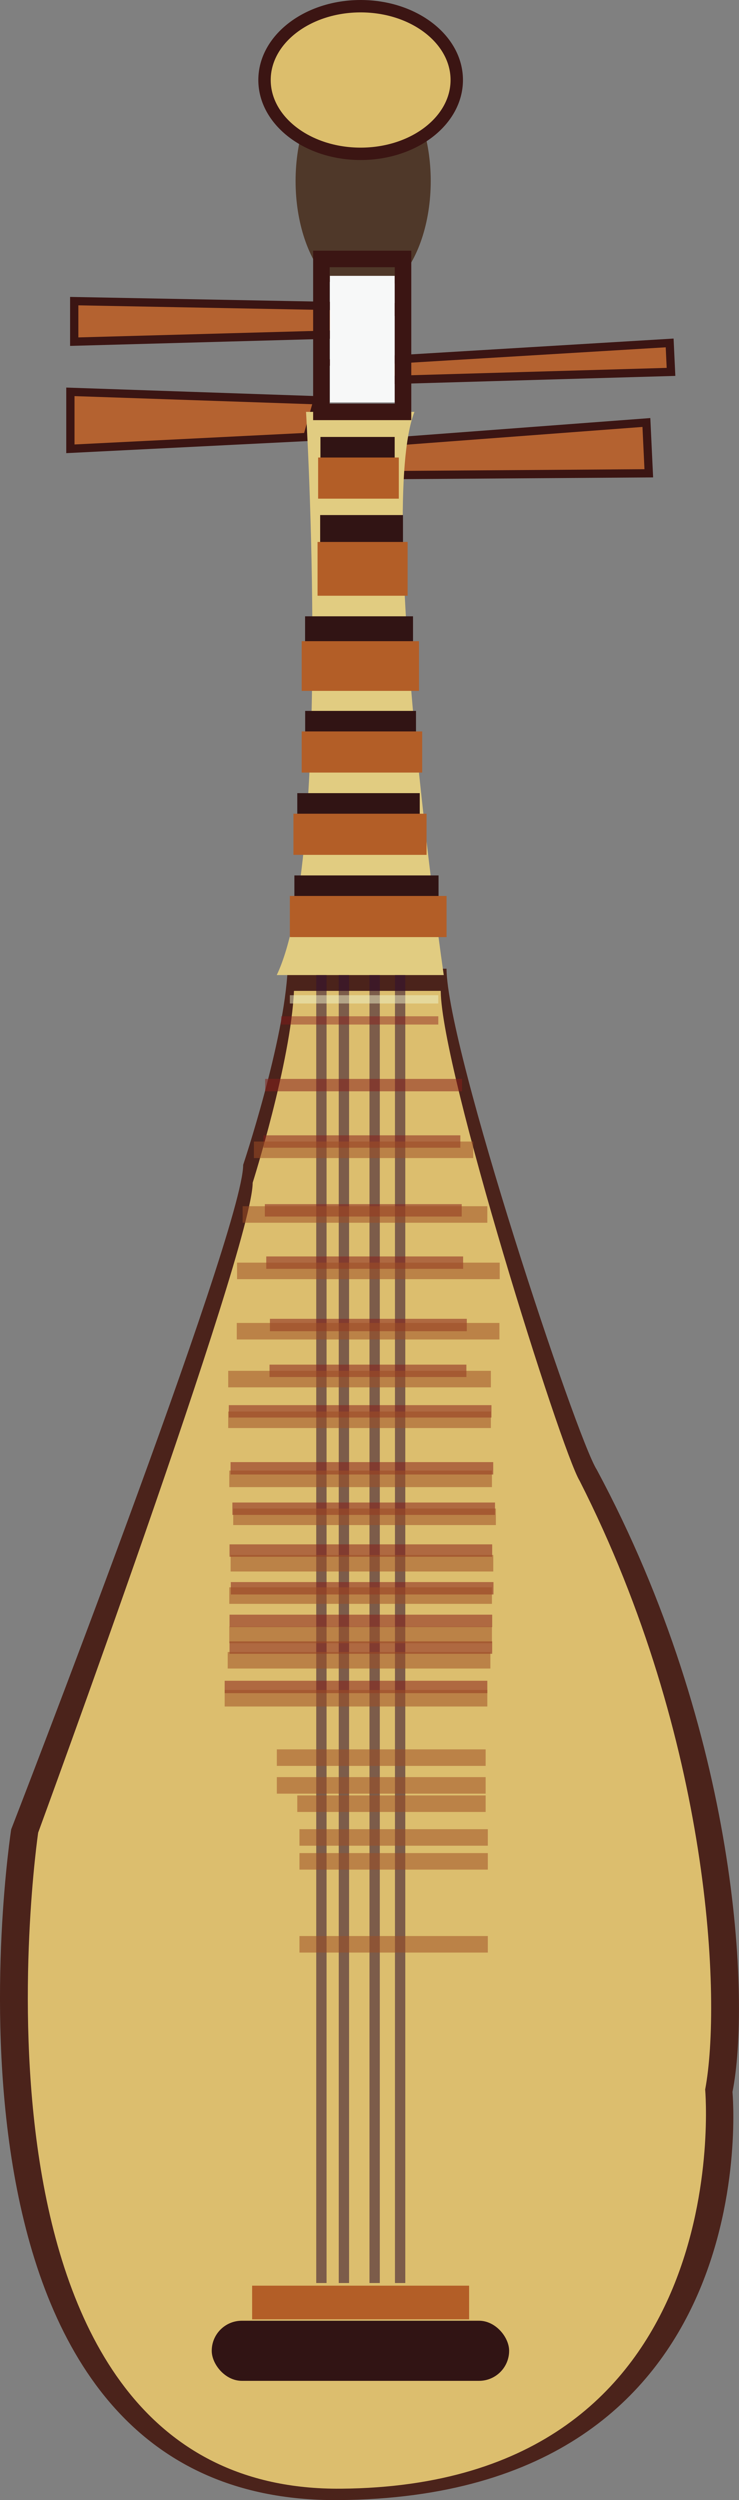 <svg xmlns="http://www.w3.org/2000/svg" viewBox="0 0 178.91 605.25"><rect x="0" y="0" width="178.91" height="605.25" fill="#808080" stroke="none"/><defs><style>.cls-1{fill:#4b231b;}.cls-2{fill:#dcbe6e;}.cls-3{fill:#311414;}.cls-4{fill:#b46230;}.cls-14,.cls-15,.cls-4{stroke:#3b1513;}.cls-10,.cls-11,.cls-14,.cls-15,.cls-4,.cls-7,.cls-8,.cls-9{stroke-miterlimit:10;}.cls-4,.cls-8,.cls-9{stroke-width:2px;}.cls-5{fill:#e1cc81;}.cls-6{fill:#b35e27;}.cls-10,.cls-11,.cls-14,.cls-7,.cls-8,.cls-9{fill:none;}.cls-7{stroke:#331230;stroke-width:2.5px;opacity:0.57;}.cls-8{stroke:#f1f5cf;opacity:0.47;}.cls-9{stroke:#88181b;opacity:0.44;}.cls-10{stroke:#861f1a;}.cls-10,.cls-15{stroke-width:3px;}.cls-10,.cls-11{opacity:0.53;}.cls-11{stroke:#9c4e24;}.cls-11,.cls-14{stroke-width:4px;}.cls-12{fill:#4f3829;}.cls-13{fill:#f7f8f8;}.cls-15{fill:#dcbe6c;}</style></defs><title>pipa</title><g id="Layer_2" data-name="Layer 2"><path class="cls-1" d="M177.33,506.44s9.23,98-95.39,98.8S2.71,442.86,2.71,442.86,58.87,298.1,58.87,282c0,0,10-29.87,10.77-47.49H108.1c.19,19.61,31.5,113.73,36.37,121.27C178.88,419.88,181.68,484.59,177.33,506.44Z"/><path class="cls-2" d="M170.72,505.84s8.53,95.89-88.21,96.64S9.24,443.66,9.24,443.66s51.93-141.6,51.93-157.33c0,0,9.25-29.22,10-46.45H106.7c.17,19.18,29.12,111.24,33.63,118.61C172.14,421.18,174.74,484.47,170.72,505.84Z"/><rect class="cls-3" x="51.26" y="561.82" width="72" height="14.55" rx="7.28"/><polygon class="cls-4" points="76.89 96.9 17.04 94.86 17.04 108.65 74.4 105.78 76.89 96.9"/><polygon class="cls-4" points="95.55 74.36 17.97 72.9 17.97 82.71 92.33 80.67 95.55 74.36"/><polygon class="cls-4" points="80.62 87.93 162.12 83.02 162.45 90.03 84.22 92.28 80.62 87.93"/><polygon class="cls-4" points="90.7 107.23 156.49 102.28 157.07 114.58 93.81 115.02 90.7 107.23"/><path class="cls-5" d="M67,236.05h40.43s-16.34-112.59-7.1-136.34H74.09S80.54,207.71,67,236.05Z"/><rect class="cls-3" x="71.27" y="211.93" width="34.9" height="9.96"/><rect class="cls-6" x="70.17" y="216.9" width="37.94" height="9.96"/><rect class="cls-3" x="71.97" y="192.01" width="29.65" height="9.96"/><rect class="cls-6" x="71.04" y="196.99" width="32.23" height="9.96"/><rect class="cls-3" x="73.88" y="172.1" width="26.83" height="9.96"/><rect class="cls-6" x="73.04" y="177.07" width="29.17" height="9.96"/><rect class="cls-3" x="73.86" y="149.2" width="26.13" height="12.03"/><rect class="cls-6" x="73.04" y="155.22" width="28.4" height="12.03"/><rect class="cls-3" x="77.51" y="124.69" width="20.05" height="13.02"/><rect class="cls-6" x="76.88" y="131.2" width="21.8" height="13.02"/><rect class="cls-3" x="77.58" y="105.78" width="17.97" height="9.96"/><rect class="cls-6" x="77.02" y="110.76" width="19.53" height="9.96"/><line class="cls-7" x1="77.81" y1="236.05" x2="77.81" y2="552.69"/><line class="cls-7" x1="83.26" y1="236.05" x2="83.26" y2="552.69"/><line class="cls-7" x1="90.7" y1="236.05" x2="90.7" y2="552.69"/><line class="cls-7" x1="96.87" y1="236.05" x2="96.87" y2="552.69"/><rect class="cls-6" x="61.04" y="553.33" width="52.53" height="8.15"/><line class="cls-8" x1="70.17" y1="241.93" x2="106.11" y2="241.93"/><line class="cls-9" x1="68.04" y1="247.03" x2="106.11" y2="247.03"/><line class="cls-10" x1="64.19" y1="262.69" x2="111.85" y2="262.69"/><line class="cls-10" x1="63.79" y1="276.35" x2="111.45" y2="276.35"/><line class="cls-10" x1="64.12" y1="293.01" x2="111.78" y2="293.01"/><line class="cls-10" x1="64.46" y1="305.67" x2="112.12" y2="305.67"/><line class="cls-10" x1="65.35" y1="320.77" x2="113.01" y2="320.77"/><line class="cls-10" x1="65.25" y1="331.86" x2="112.91" y2="331.86"/><line class="cls-11" x1="61.47" y1="278.35" x2="114.57" y2="278.35"/><line class="cls-11" x1="58.74" y1="294.01" x2="117.98" y2="294.01"/><line class="cls-11" x1="57.39" y1="307.67" x2="120.98" y2="307.67"/><line class="cls-11" x1="57.32" y1="322.27" x2="120.91" y2="322.27"/><line class="cls-11" x1="55.25" y1="333.86" x2="118.84" y2="333.86"/><line class="cls-10" x1="55.39" y1="341.67" x2="118.98" y2="341.67"/><line class="cls-10" x1="55.82" y1="355.46" x2="119.41" y2="355.46"/><line class="cls-10" x1="56.26" y1="365.24" x2="119.84" y2="365.24"/><line class="cls-10" x1="55.57" y1="375.37" x2="119.16" y2="375.37"/><line class="cls-10" x1="55.88" y1="384.5" x2="119.47" y2="384.5"/><line class="cls-10" x1="55.57" y1="392.39" x2="119.16" y2="392.39"/><line class="cls-10" x1="55.57" y1="398.86" x2="119.16" y2="398.86"/><line class="cls-10" x1="54.39" y1="408.39" x2="117.98" y2="408.39"/><line class="cls-11" x1="55.25" y1="343.71" x2="118.84" y2="343.71"/><line class="cls-11" x1="55.51" y1="358.01" x2="119.1" y2="358.01"/><line class="cls-11" x1="56.46" y1="367.2" x2="120.05" y2="367.2"/><line class="cls-11" x1="55.83" y1="378.44" x2="119.42" y2="378.44"/><line class="cls-11" x1="55.51" y1="386.27" x2="119.1" y2="386.27"/><line class="cls-11" x1="55.51" y1="395.8" x2="119.1" y2="395.8"/><line class="cls-11" x1="55.13" y1="401.93" x2="118.72" y2="401.93"/><line class="cls-11" x1="54.39" y1="411.12" x2="117.98" y2="411.12"/><line class="cls-11" x1="67.02" y1="425.5" x2="117.57" y2="425.5"/><line class="cls-11" x1="67.02" y1="432.22" x2="117.57" y2="432.22"/><line class="cls-11" x1="71.97" y1="436.65" x2="117.57" y2="436.65"/><line class="cls-11" x1="72.5" y1="444.82" x2="118.1" y2="444.82"/><line class="cls-11" x1="72.5" y1="450.61" x2="118.1" y2="450.61"/><line class="cls-11" x1="72.5" y1="470.69" x2="118.1" y2="470.69"/><ellipse class="cls-12" cx="87.92" cy="43.82" rx="16.36" ry="28.09"/><rect class="cls-13" x="79.87" y="66.78" width="15.68" height="30.64"/><rect class="cls-14" x="77.81" y="62.69" width="19.76" height="37.02"/><ellipse class="cls-15" cx="87.31" cy="19.37" rx="23.27" ry="17.87"/></g></svg>